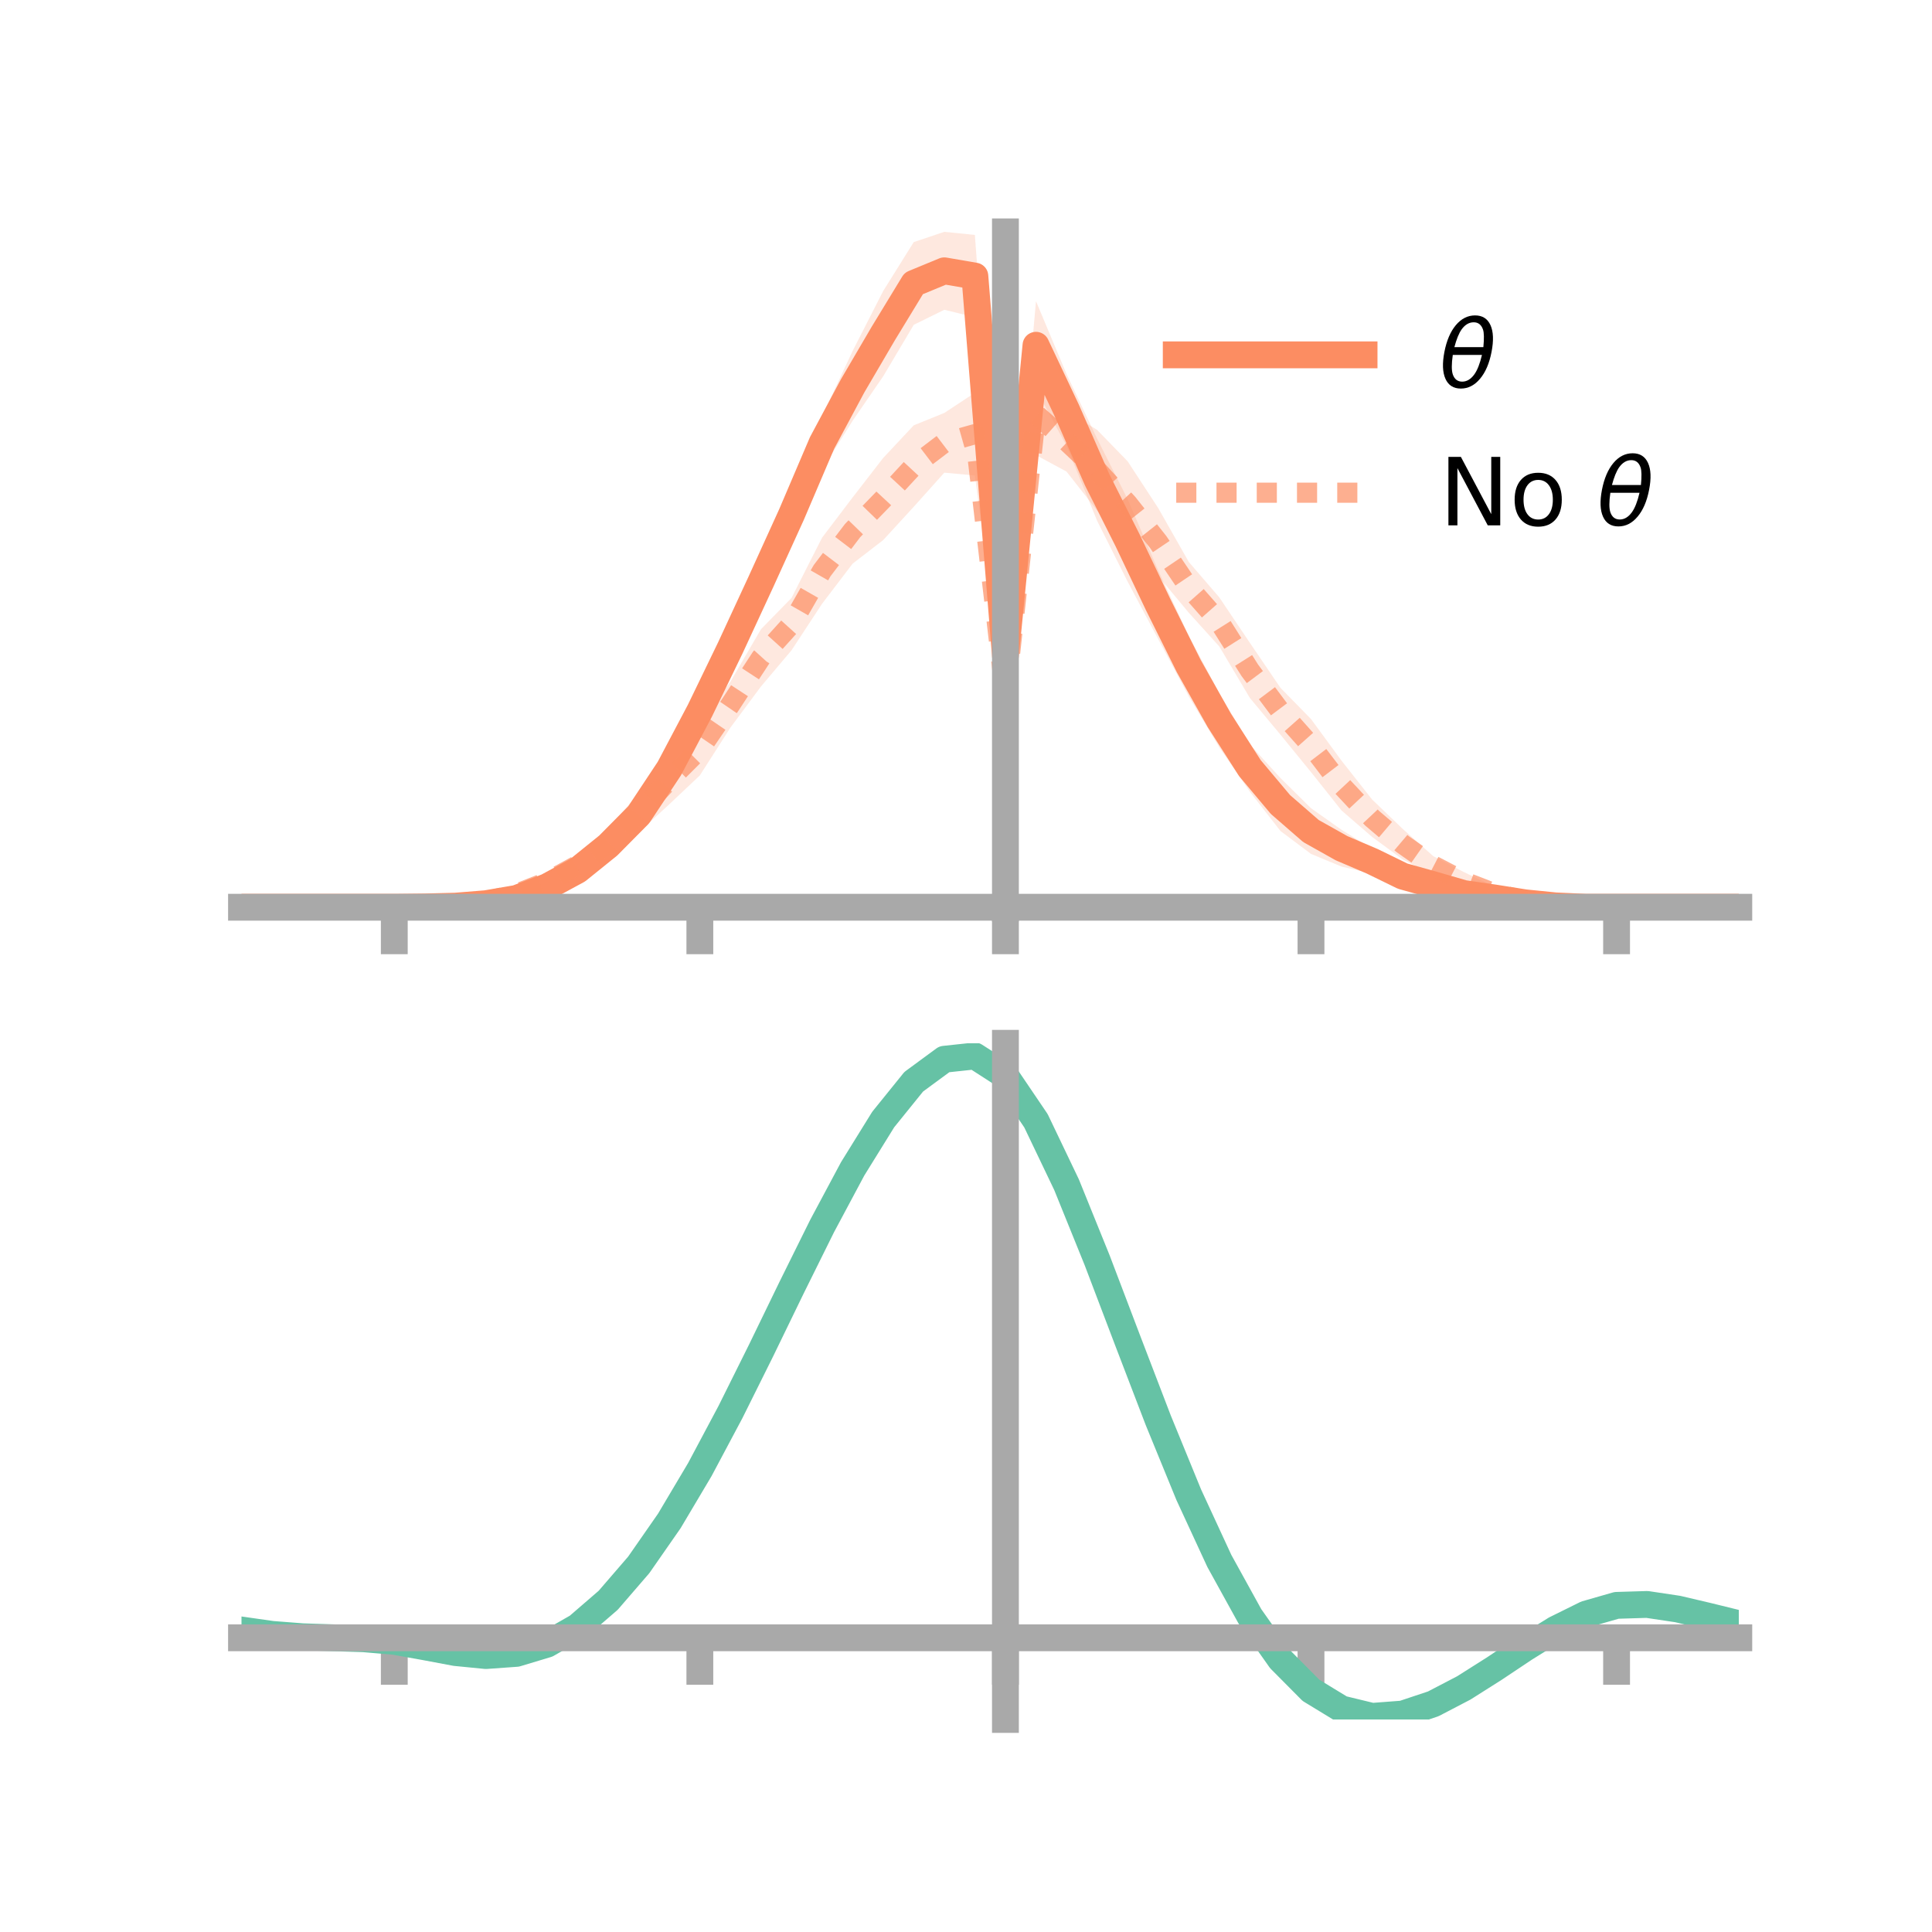 <?xml version="1.0" encoding="utf-8" standalone="no"?>
<!DOCTYPE svg PUBLIC "-//W3C//DTD SVG 1.1//EN"
  "http://www.w3.org/Graphics/SVG/1.1/DTD/svg11.dtd">
<!-- Created with matplotlib (https://matplotlib.org/) -->
<svg height="144pt" version="1.1" viewBox="0 0 144 144" width="144pt" xmlns="http://www.w3.org/2000/svg" xmlns:xlink="http://www.w3.org/1999/xlink">
 <defs>
  <style type="text/css">*{stroke-linecap:butt;stroke-linejoin:round;}</style>
 </defs>
 <g id="figure_1">
  <g id="patch_1">
   <path d="M 0 144 
L 144 144 
L 144 0 
L 0 0 
z
" style="fill:none;"/>
  </g>
  <g id="axes_1">
   <g id="patch_2">
    <path d="M 18 67.68 
L 129.6 67.68 
L 129.6 17.28 
L 18 17.28 
z
" style="fill:none;"/>
   </g>
   <g id="PolyCollection_1">
    <path clip-path="url(#p4bb684e796)" d="M 18 67.622 
L 18 67.622 
L 20.278 67.622 
L 22.555 67.622 
L 24.833 67.622 
L 27.11 67.622 
L 29.388 67.622 
L 31.665 67.531 
L 33.943 67.41 
L 36.22 67.113 
L 38.498 66.583 
L 40.776 65.507 
L 43.053 64.075 
L 45.331 62.13 
L 47.608 59.747 
L 49.886 55.807 
L 52.163 51.193 
L 54.441 46.196 
L 56.718 41.582 
L 58.996 36.406 
L 61.273 31.028 
L 63.551 26.156 
L 65.829 21.689 
L 68.106 18.043 
L 70.384 17.28 
L 72.661 17.51 
L 74.939 48.183 
L 77.216 22.448 
L 79.494 27.881 
L 81.771 32.693 
L 84.049 37.211 
L 86.327 42.514 
L 88.604 47.39 
L 90.882 51.677 
L 93.159 55.49 
L 95.437 57.989 
L 97.714 60.239 
L 99.992 61.849 
L 102.269 63.264 
L 104.547 64.393 
L 106.824 65.182 
L 109.102 66.074 
L 111.38 66.54 
L 113.657 67.072 
L 115.935 67.394 
L 118.212 67.563 
L 120.49 67.622 
L 122.767 67.622 
L 125.045 67.622 
L 127.322 67.622 
L 129.6 67.622 
L 129.6 67.622 
L 129.6 67.622 
L 127.322 67.622 
L 125.045 67.622 
L 122.767 67.622 
L 120.49 67.622 
L 118.212 67.68 
L 115.935 67.644 
L 113.657 67.506 
L 111.38 67.316 
L 109.102 67.124 
L 106.824 66.695 
L 104.547 66.212 
L 102.269 65.12 
L 99.992 64.591 
L 97.714 63.645 
L 95.437 61.937 
L 93.159 59.01 
L 90.882 55.71 
L 88.604 51.904 
L 86.327 47.637 
L 84.049 43.354 
L 81.771 38.81 
L 79.494 33.235 
L 77.216 29.019 
L 74.939 49.554 
L 72.661 23.644 
L 70.384 23.089 
L 68.106 24.209 
L 65.829 28.046 
L 63.551 31.359 
L 61.273 34.998 
L 58.996 40.285 
L 56.718 45.128 
L 54.441 50.351 
L 52.163 54.766 
L 49.886 58.771 
L 47.608 61.706 
L 45.331 63.919 
L 43.053 65.65 
L 40.776 66.687 
L 38.498 67.346 
L 36.22 67.6 
L 33.943 67.67 
L 31.665 67.663 
L 29.388 67.622 
L 27.11 67.622 
L 24.833 67.622 
L 22.555 67.622 
L 20.278 67.622 
L 18 67.622 
z
" style="fill:#fc8d62;fill-opacity:0.2;"/>
   </g>
   <g id="PolyCollection_2">
    <path clip-path="url(#p4bb684e796)" d="M 18 67.622 
L 18 67.622 
L 20.278 67.622 
L 22.555 67.622 
L 24.833 67.622 
L 27.11 67.622 
L 29.388 67.622 
L 31.665 67.532 
L 33.943 67.326 
L 36.22 66.944 
L 38.498 66.135 
L 40.776 64.997 
L 43.053 63.762 
L 45.331 61.756 
L 47.608 59.123 
L 49.886 56.309 
L 52.163 53.917 
L 54.441 50.811 
L 56.718 46.9 
L 58.996 44.566 
L 61.273 40.075 
L 63.551 37.073 
L 65.829 34.132 
L 68.106 31.701 
L 70.384 30.777 
L 72.661 29.277 
L 74.939 51.395 
L 77.216 27.829 
L 79.494 30.64 
L 81.771 32.041 
L 84.049 34.385 
L 86.327 37.87 
L 88.604 41.882 
L 90.882 44.53 
L 93.159 47.915 
L 95.437 51.265 
L 97.714 53.593 
L 99.992 56.7 
L 102.269 59.591 
L 104.547 61.779 
L 106.824 63.811 
L 109.102 64.997 
L 111.38 66.078 
L 113.657 66.809 
L 115.935 67.295 
L 118.212 67.546 
L 120.49 67.622 
L 122.767 67.622 
L 125.045 67.622 
L 127.322 67.622 
L 129.6 67.622 
L 129.6 67.622 
L 129.6 67.622 
L 127.322 67.622 
L 125.045 67.622 
L 122.767 67.622 
L 120.49 67.622 
L 118.212 67.671 
L 115.935 67.654 
L 113.657 67.457 
L 111.38 67.082 
L 109.102 66.397 
L 106.824 65.213 
L 104.547 64.055 
L 102.269 62.379 
L 99.992 60.409 
L 97.714 57.546 
L 95.437 54.757 
L 93.159 52.023 
L 90.882 48.187 
L 88.604 45.668 
L 86.327 42.931 
L 84.049 40.668 
L 81.771 38.054 
L 79.494 35.149 
L 77.216 33.92 
L 74.939 52.45 
L 72.661 35.441 
L 70.384 35.229 
L 68.106 37.772 
L 65.829 40.253 
L 63.551 42.01 
L 61.273 45 
L 58.996 48.468 
L 56.718 51.166 
L 54.441 54.23 
L 52.163 57.794 
L 49.886 59.946 
L 47.608 62.038 
L 45.331 64.02 
L 43.053 65.194 
L 40.776 66.45 
L 38.498 67.107 
L 36.22 67.45 
L 33.943 67.66 
L 31.665 67.664 
L 29.388 67.622 
L 27.11 67.622 
L 24.833 67.622 
L 22.555 67.622 
L 20.278 67.622 
L 18 67.622 
z
" style="fill:#fc8d62;fill-opacity:0.2;"/>
   </g>
   <g id="matplotlib.axis_1">
    <g id="xtick_1">
     <g id="line2d_1">
      <defs>
       <path d="M 0 0 
L 0 3.5 
" id="me6ad027ee9" style="stroke:#a9a9a9;stroke-width:2;"/>
      </defs>
      <g>
       <use style="fill:#a9a9a9;stroke:#a9a9a9;stroke-width:2;" x="29.388" xlink:href="#me6ad027ee9" y="67.622"/>
      </g>
     </g>
    </g>
    <g id="xtick_2">
     <g id="line2d_2">
      <g>
       <use style="fill:#a9a9a9;stroke:#a9a9a9;stroke-width:2;" x="52.163" xlink:href="#me6ad027ee9" y="67.622"/>
      </g>
     </g>
    </g>
    <g id="xtick_3">
     <g id="line2d_3">
      <g>
       <use style="fill:#a9a9a9;stroke:#a9a9a9;stroke-width:2;" x="74.939" xlink:href="#me6ad027ee9" y="67.622"/>
      </g>
     </g>
    </g>
    <g id="xtick_4">
     <g id="line2d_4">
      <g>
       <use style="fill:#a9a9a9;stroke:#a9a9a9;stroke-width:2;" x="97.714" xlink:href="#me6ad027ee9" y="67.622"/>
      </g>
     </g>
    </g>
    <g id="xtick_5">
     <g id="line2d_5">
      <g>
       <use style="fill:#a9a9a9;stroke:#a9a9a9;stroke-width:2;" x="120.49" xlink:href="#me6ad027ee9" y="67.622"/>
      </g>
     </g>
    </g>
   </g>
   <g id="matplotlib.axis_2"/>
   <g id="line2d_6">
    <path clip-path="url(#p4bb684e796)" d="M 18 67.622 
L 20.278 67.622 
L 22.555 67.622 
L 24.833 67.622 
L 27.11 67.622 
L 29.388 67.622 
L 31.665 67.597 
L 33.943 67.54 
L 36.22 67.357 
L 38.498 66.965 
L 40.776 66.097 
L 43.053 64.862 
L 45.331 63.024 
L 47.608 60.726 
L 49.886 57.289 
L 52.163 52.98 
L 54.441 48.274 
L 56.718 43.355 
L 58.996 38.346 
L 61.273 33.013 
L 63.551 28.757 
L 65.829 24.867 
L 68.106 21.126 
L 70.384 20.185 
L 72.661 20.577 
L 74.939 48.868 
L 77.216 25.734 
L 79.494 30.558 
L 81.771 35.752 
L 84.049 40.282 
L 86.327 45.075 
L 88.604 49.647 
L 90.882 53.693 
L 93.159 57.25 
L 95.437 59.963 
L 97.714 61.942 
L 99.992 63.22 
L 102.269 64.192 
L 104.547 65.303 
L 106.824 65.939 
L 109.102 66.599 
L 111.38 66.928 
L 113.657 67.289 
L 115.935 67.519 
L 118.212 67.621 
L 120.49 67.622 
L 122.767 67.622 
L 125.045 67.622 
L 127.322 67.622 
L 129.6 67.622 
" style="fill:none;stroke:#fc8d62;stroke-linecap:square;stroke-width:2;"/>
   </g>
   <g id="line2d_7">
    <path clip-path="url(#p4bb684e796)" d="M 18 67.622 
L 20.278 67.622 
L 22.555 67.622 
L 24.833 67.622 
L 27.11 67.622 
L 29.388 67.622 
L 31.665 67.598 
L 33.943 67.493 
L 36.22 67.197 
L 38.498 66.621 
L 40.776 65.723 
L 43.053 64.478 
L 45.331 62.888 
L 47.608 60.58 
L 49.886 58.127 
L 52.163 55.855 
L 54.441 52.52 
L 56.718 49.033 
L 58.996 46.517 
L 61.273 42.537 
L 63.551 39.541 
L 65.829 37.192 
L 68.106 34.737 
L 70.384 33.003 
L 72.661 32.359 
L 74.939 51.923 
L 77.216 30.875 
L 79.494 32.894 
L 81.771 35.048 
L 84.049 37.526 
L 86.327 40.4 
L 88.604 43.775 
L 90.882 46.359 
L 93.159 49.969 
L 95.437 53.011 
L 97.714 55.569 
L 99.992 58.554 
L 102.269 60.985 
L 104.547 62.917 
L 106.824 64.512 
L 109.102 65.697 
L 111.38 66.58 
L 113.657 67.133 
L 115.935 67.475 
L 118.212 67.609 
L 120.49 67.622 
L 122.767 67.622 
L 125.045 67.622 
L 127.322 67.622 
L 129.6 67.622 
" style="fill:none;stroke:#fc8d62;stroke-dasharray:1.5,1.5;stroke-dashoffset:0;stroke-opacity:0.7;stroke-width:1.5;"/>
   </g>
   <g id="patch_3">
    <path d="M 74.939 67.68 
L 74.939 17.28 
" style="fill:none;stroke:#a9a9a9;stroke-linecap:square;stroke-linejoin:miter;stroke-width:2;"/>
   </g>
   <g id="patch_4">
    <path d="M 129.6 67.68 
L 129.6 17.28 
" style="fill:none;"/>
   </g>
   <g id="patch_5">
    <path d="M 18 67.622 
L 129.6 67.622 
" style="fill:none;stroke:#a9a9a9;stroke-linecap:square;stroke-linejoin:miter;stroke-width:2;"/>
   </g>
   <g id="patch_6">
    <path d="M 18 17.28 
L 129.6 17.28 
" style="fill:none;"/>
   </g>
   <g id="legend_1">
    <g id="line2d_8">
     <path d="M 87.67 26.449 
L 101.67 26.449 
" style="fill:none;stroke:#fc8d62;stroke-linecap:square;stroke-width:2;"/>
    </g>
    <g id="line2d_9"/>
    <g id="text_1">
     <!-- $\theta$ -->
     <g transform="translate(107.27 28.899)scale(0.07 -0.07)">
      <defs>
       <path d="M 45.516 34.672 
L 14.453 34.672 
Q 12.359 20.062 14.5 13.875 
Q 17.188 6.25 24.469 6.25 
Q 31.781 6.25 37.359 13.922 
Q 42.234 20.656 45.516 34.672 
z
M 47.016 42.969 
Q 48.344 56.844 46.625 61.719 
Q 43.953 69.438 36.766 69.438 
Q 29.297 69.438 23.828 61.812 
Q 19.531 55.672 16.156 42.969 
z
M 38.188 76.766 
Q 49.906 76.766 54.594 66.406 
Q 59.281 56.109 55.719 37.844 
Q 52.203 19.625 43.453 9.281 
Q 34.766 -1.125 23.047 -1.125 
Q 11.281 -1.125 6.641 9.281 
Q 2 19.625 5.516 37.844 
Q 9.078 56.109 17.719 66.406 
Q 26.422 76.766 38.188 76.766 
z
" id="DejaVuSans-Oblique-952"/>
      </defs>
      <use transform="translate(0 0.234)" xlink:href="#DejaVuSans-Oblique-952"/>
     </g>
    </g>
    <g id="line2d_10">
     <path d="M 87.67 36.724 
L 101.67 36.724 
" style="fill:none;stroke:#fc8d62;stroke-dasharray:1.5,1.5;stroke-dashoffset:0;stroke-opacity:0.7;stroke-width:1.5;"/>
    </g>
    <g id="line2d_11"/>
    <g id="text_2">
     <!-- No $\theta$ -->
     <g transform="translate(107.27 39.174)scale(0.07 -0.07)">
      <defs>
       <path d="M 9.812 72.906 
L 23.094 72.906 
L 55.422 11.922 
L 55.422 72.906 
L 64.984 72.906 
L 64.984 0 
L 51.703 0 
L 19.391 60.984 
L 19.391 0 
L 9.812 0 
z
" id="DejaVuSans-78"/>
       <path d="M 30.609 48.391 
Q 23.391 48.391 19.188 42.75 
Q 14.984 37.109 14.984 27.297 
Q 14.984 17.484 19.156 11.844 
Q 23.344 6.203 30.609 6.203 
Q 37.797 6.203 41.984 11.859 
Q 46.188 17.531 46.188 27.297 
Q 46.188 37.016 41.984 42.703 
Q 37.797 48.391 30.609 48.391 
z
M 30.609 56 
Q 42.328 56 49.016 48.375 
Q 55.719 40.766 55.719 27.297 
Q 55.719 13.875 49.016 6.219 
Q 42.328 -1.422 30.609 -1.422 
Q 18.844 -1.422 12.172 6.219 
Q 5.516 13.875 5.516 27.297 
Q 5.516 40.766 12.172 48.375 
Q 18.844 56 30.609 56 
z
" id="DejaVuSans-111"/>
       <path id="DejaVuSans-32"/>
      </defs>
      <use transform="translate(0 0.234)" xlink:href="#DejaVuSans-78"/>
      <use transform="translate(74.805 0.234)" xlink:href="#DejaVuSans-111"/>
      <use transform="translate(135.986 0.234)" xlink:href="#DejaVuSans-32"/>
      <use transform="translate(167.773 0.234)" xlink:href="#DejaVuSans-Oblique-952"/>
     </g>
    </g>
   </g>
  </g>
  <g id="axes_2">
   <g id="patch_7">
    <path d="M 18 128.16 
L 129.6 128.16 
L 129.6 77.76 
L 18 77.76 
z
" style="fill:none;"/>
   </g>
   <g id="PolyCollection_3">
    <path clip-path="url(#p3fe8f734fe)" d="M 18 121.537 
L 18 121.45 
L 20.278 121.782 
L 22.555 121.959 
L 24.833 122.034 
L 27.11 122.105 
L 29.388 122.303 
L 31.665 122.709 
L 33.943 123.127 
L 36.22 123.34 
L 38.498 123.172 
L 40.776 122.482 
L 43.053 121.165 
L 45.331 119.16 
L 47.608 116.46 
L 49.886 113.108 
L 52.163 109.183 
L 54.441 104.804 
L 56.718 100.126 
L 58.996 95.336 
L 61.273 90.649 
L 63.551 86.305 
L 65.829 82.565 
L 68.106 79.702 
L 70.384 78.003 
L 72.661 77.76 
L 74.939 79.251 
L 77.216 82.659 
L 79.494 87.487 
L 81.771 93.189 
L 84.049 99.266 
L 86.327 105.299 
L 88.604 110.948 
L 90.882 115.957 
L 93.159 120.149 
L 95.437 123.421 
L 97.714 125.742 
L 99.992 127.14 
L 102.269 127.696 
L 104.547 127.53 
L 106.824 126.784 
L 109.102 125.618 
L 111.38 124.203 
L 113.657 122.714 
L 115.935 121.326 
L 118.212 120.214 
L 120.49 119.565 
L 122.767 119.499 
L 125.045 119.847 
L 127.322 120.393 
L 129.6 120.967 
L 129.6 121.078 
L 129.6 121.078 
L 127.322 120.531 
L 125.045 120.007 
L 122.767 119.673 
L 120.49 119.745 
L 118.212 120.402 
L 115.935 121.543 
L 113.657 122.982 
L 111.38 124.531 
L 109.102 126.001 
L 106.824 127.208 
L 104.547 127.98 
L 102.269 128.16 
L 99.992 127.613 
L 97.714 126.237 
L 95.437 123.968 
L 93.159 120.788 
L 90.882 116.728 
L 88.604 111.879 
L 86.327 106.407 
L 84.049 100.557 
L 81.771 94.655 
L 79.494 89.112 
L 77.216 84.413 
L 74.939 81.097 
L 72.661 79.652 
L 70.384 79.896 
L 68.106 81.549 
L 65.829 84.322 
L 63.551 87.936 
L 61.273 92.122 
L 58.996 96.627 
L 56.718 101.22 
L 54.441 105.695 
L 52.163 109.876 
L 49.886 113.618 
L 47.608 116.813 
L 45.331 119.392 
L 43.053 121.323 
L 40.776 122.613 
L 38.498 123.295 
L 36.22 123.451 
L 33.943 123.216 
L 31.665 122.779 
L 29.388 122.373 
L 27.11 122.179 
L 24.833 122.108 
L 22.555 122.03 
L 20.278 121.855 
L 18 121.537 
z
" style="fill:#66c2a5;fill-opacity:0.2;"/>
   </g>
   <g id="matplotlib.axis_3">
    <g id="xtick_6">
     <g id="line2d_12">
      <g>
       <use style="fill:#a9a9a9;stroke:#a9a9a9;stroke-width:2;" x="29.388" xlink:href="#me6ad027ee9" y="122.073"/>
      </g>
     </g>
    </g>
    <g id="xtick_7">
     <g id="line2d_13">
      <g>
       <use style="fill:#a9a9a9;stroke:#a9a9a9;stroke-width:2;" x="52.163" xlink:href="#me6ad027ee9" y="122.073"/>
      </g>
     </g>
    </g>
    <g id="xtick_8">
     <g id="line2d_14">
      <g>
       <use style="fill:#a9a9a9;stroke:#a9a9a9;stroke-width:2;" x="74.939" xlink:href="#me6ad027ee9" y="122.073"/>
      </g>
     </g>
    </g>
    <g id="xtick_9">
     <g id="line2d_15">
      <g>
       <use style="fill:#a9a9a9;stroke:#a9a9a9;stroke-width:2;" x="97.714" xlink:href="#me6ad027ee9" y="122.073"/>
      </g>
     </g>
    </g>
    <g id="xtick_10">
     <g id="line2d_16">
      <g>
       <use style="fill:#a9a9a9;stroke:#a9a9a9;stroke-width:2;" x="120.49" xlink:href="#me6ad027ee9" y="122.073"/>
      </g>
     </g>
    </g>
   </g>
   <g id="matplotlib.axis_4"/>
   <g id="line2d_17">
    <path clip-path="url(#p3fe8f734fe)" d="M 18 121.493 
L 20.278 121.818 
L 22.555 121.995 
L 24.833 122.071 
L 27.11 122.142 
L 29.388 122.338 
L 31.665 122.744 
L 33.943 123.172 
L 36.22 123.396 
L 38.498 123.233 
L 40.776 122.547 
L 43.053 121.244 
L 45.331 119.276 
L 47.608 116.637 
L 49.886 113.363 
L 52.163 109.529 
L 54.441 105.25 
L 56.718 100.673 
L 58.996 95.981 
L 61.273 91.385 
L 63.551 87.121 
L 65.829 83.443 
L 68.106 80.625 
L 70.384 78.95 
L 72.661 78.706 
L 74.939 80.174 
L 77.216 83.536 
L 79.494 88.299 
L 81.771 93.922 
L 84.049 99.912 
L 86.327 105.853 
L 88.604 111.413 
L 90.882 116.342 
L 93.159 120.469 
L 95.437 123.695 
L 97.714 125.989 
L 99.992 127.376 
L 102.269 127.928 
L 104.547 127.755 
L 106.824 126.996 
L 109.102 125.809 
L 111.38 124.367 
L 113.657 122.848 
L 115.935 121.434 
L 118.212 120.308 
L 120.49 119.655 
L 122.767 119.586 
L 125.045 119.927 
L 127.322 120.462 
L 129.6 121.022 
" style="fill:none;stroke:#66c2a5;stroke-linecap:square;stroke-width:2;"/>
   </g>
   <g id="patch_8">
    <path d="M 74.939 128.16 
L 74.939 77.76 
" style="fill:none;stroke:#a9a9a9;stroke-linecap:square;stroke-linejoin:miter;stroke-width:2;"/>
   </g>
   <g id="patch_9">
    <path d="M 129.6 128.16 
L 129.6 77.76 
" style="fill:none;"/>
   </g>
   <g id="patch_10">
    <path d="M 18 122.073 
L 129.6 122.073 
" style="fill:none;stroke:#a9a9a9;stroke-linecap:square;stroke-linejoin:miter;stroke-width:2;"/>
   </g>
   <g id="patch_11">
    <path d="M 18 77.76 
L 129.6 77.76 
" style="fill:none;"/>
   </g>
  </g>
 </g>
 <defs>
  <clipPath id="p4bb684e796">
   <rect height="50.4" width="111.6" x="18" y="17.28"/>
  </clipPath>
  <clipPath id="p3fe8f734fe">
   <rect height="50.4" width="111.6" x="18" y="77.76"/>
  </clipPath>
 </defs>
</svg>

